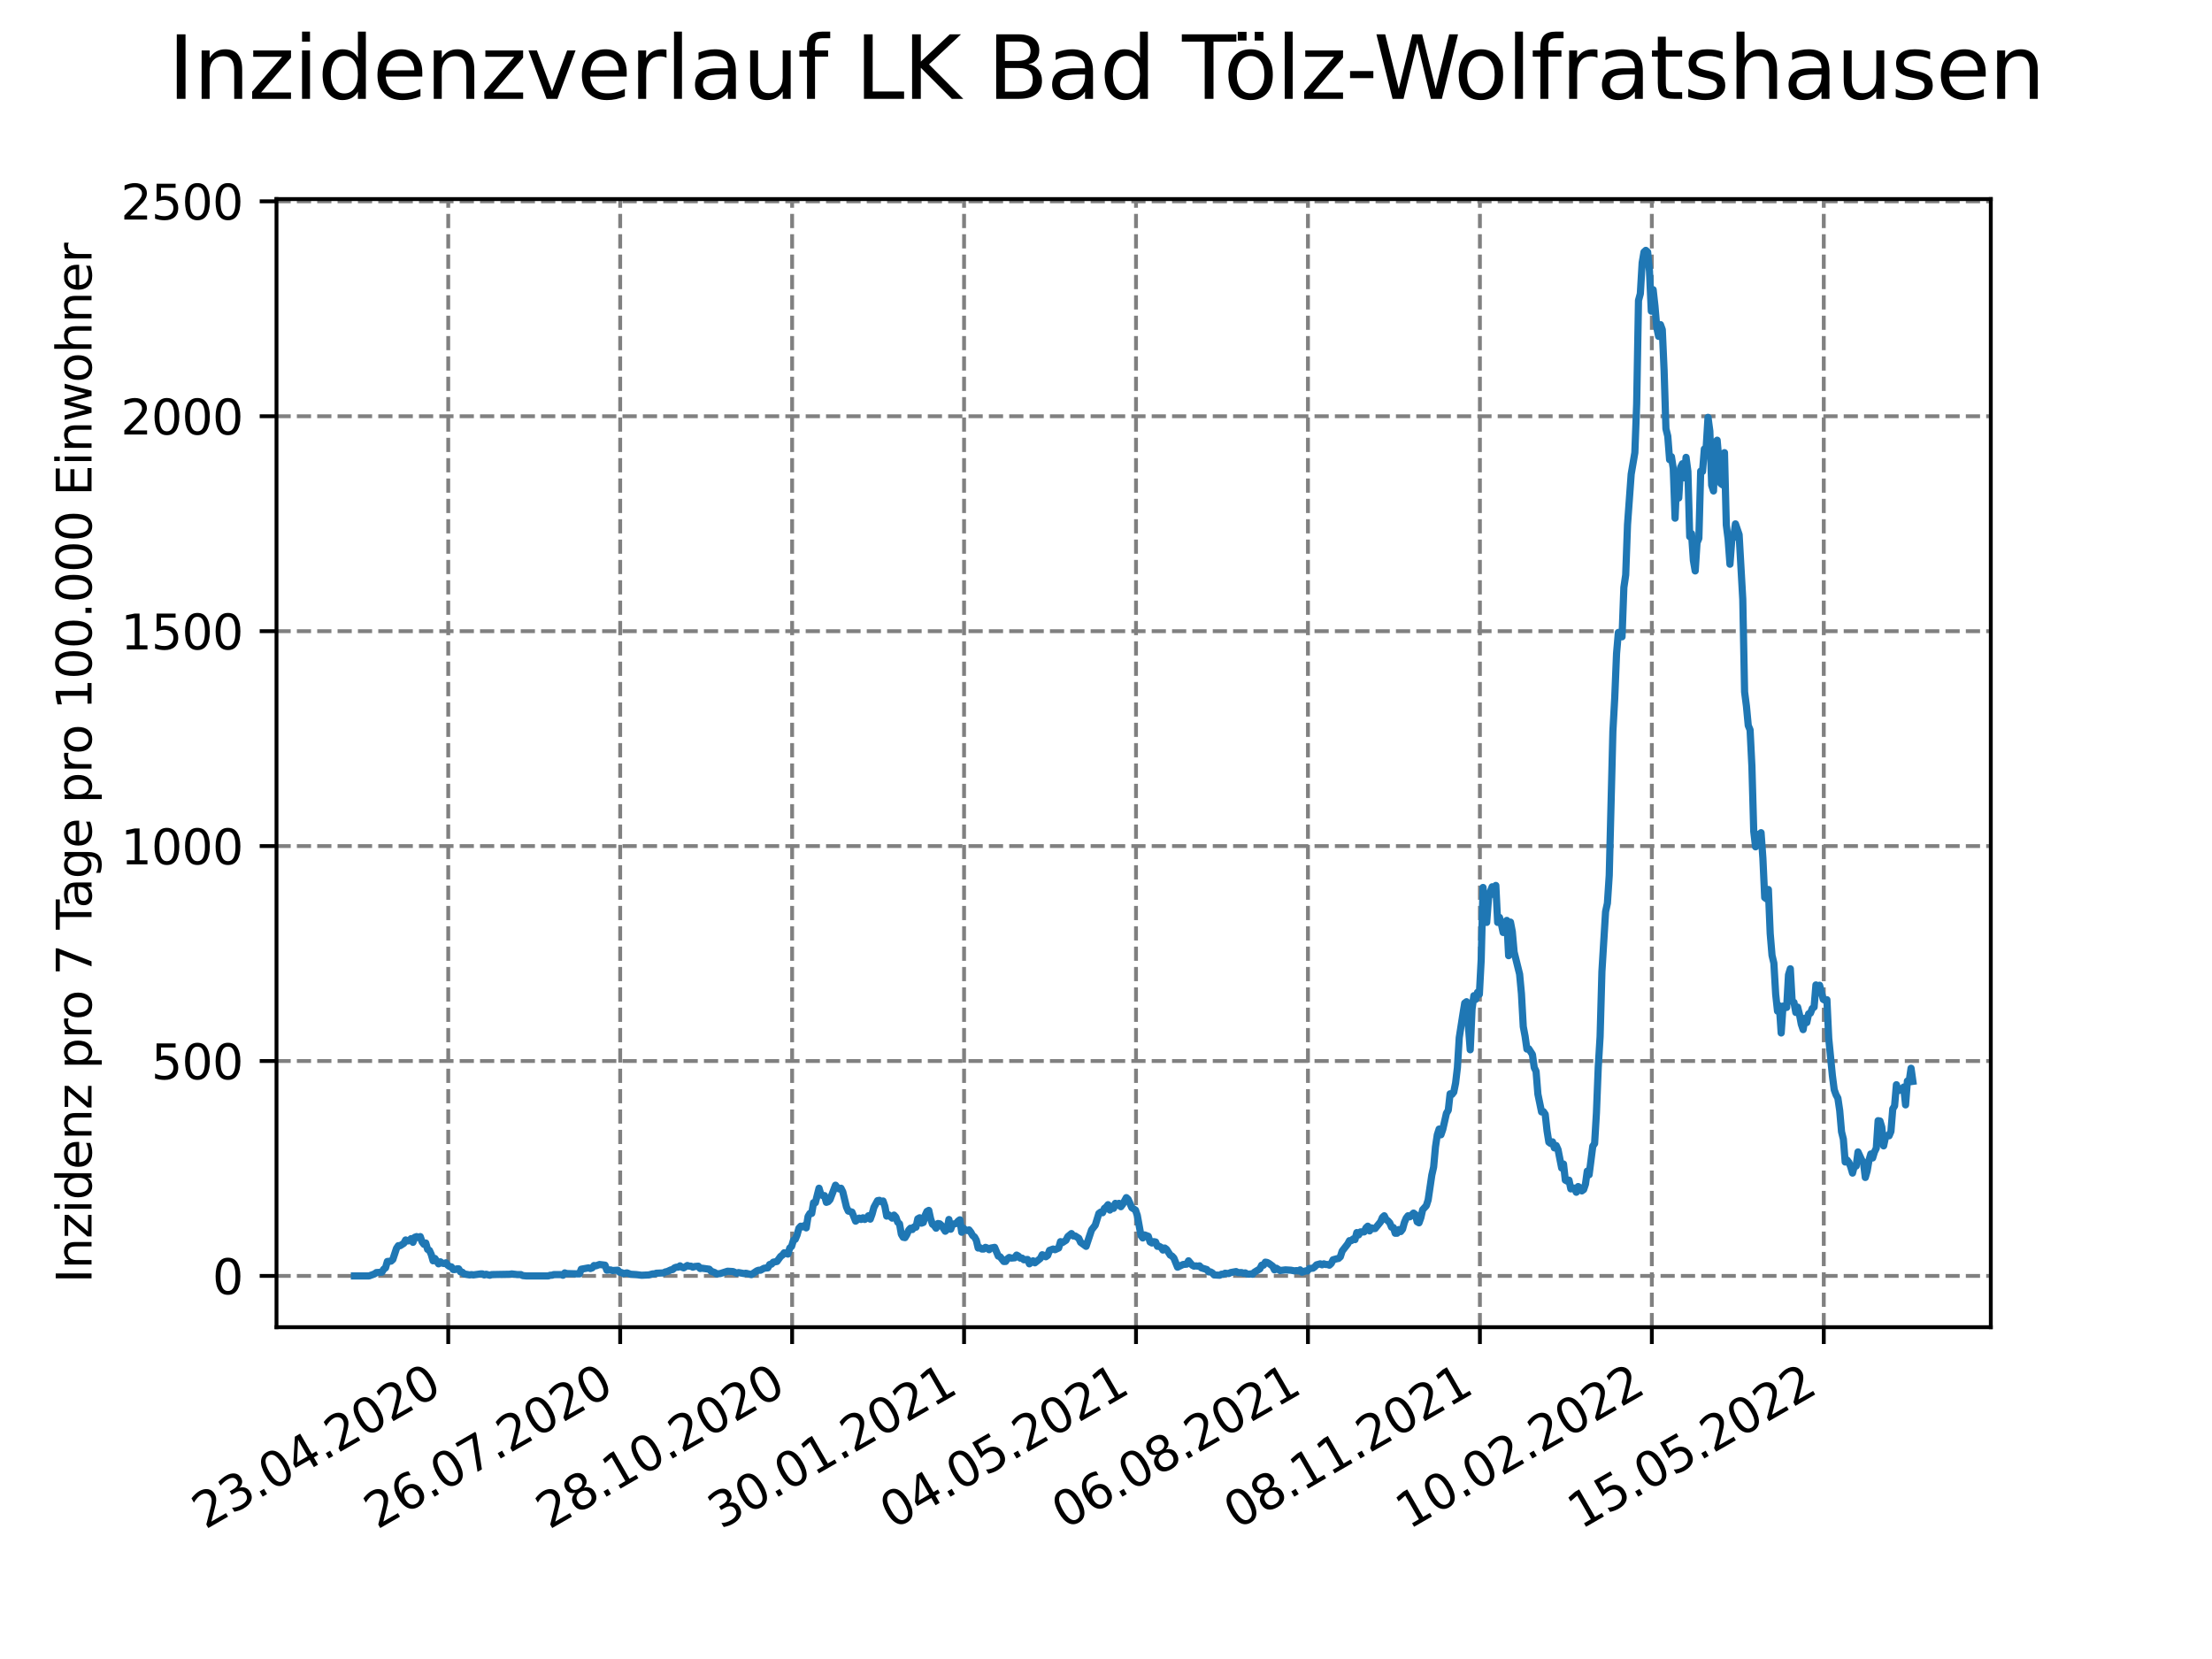 <?xml version="1.0" encoding="utf-8" standalone="no"?>
<!DOCTYPE svg PUBLIC "-//W3C//DTD SVG 1.1//EN"
  "http://www.w3.org/Graphics/SVG/1.1/DTD/svg11.dtd">
<svg xmlns:xlink="http://www.w3.org/1999/xlink" width="460.8pt" height="345.6pt" viewBox="0 0 460.8 345.6" xmlns="http://www.w3.org/2000/svg" version="1.1">
 <defs>
  <style type="text/css">*{stroke-linejoin: round; stroke-linecap: butt}</style>
 </defs>
 <g id="figure_1">
  <g id="patch_1">
   <path d="M 0 345.6 
L 460.8 345.6 
L 460.8 0 
L 0 0 
z
" style="fill: #ffffff"/>
  </g>
  <g id="axes_1">
   <g id="patch_2">
    <path d="M 57.6 276.48 
L 414.72 276.48 
L 414.72 41.472 
L 57.6 41.472 
z
" style="fill: #ffffff"/>
   </g>
   <g id="matplotlib.axis_1">
    <g id="xtick_1">
     <g id="line2d_1">
      <path d="M 93.377 276.48 
L 93.377 41.472 
" clip-path="url(#pd0b720a9a4)" style="fill: none; stroke-dasharray: 2.96,1.28; stroke-dashoffset: 0; stroke: #808080; stroke-width: 0.8"/>
     </g>
     <g id="line2d_2">
      <defs>
       <path id="m52d96968bb" d="M 0 0 
L 0 3.5 
" style="stroke: #000000; stroke-width: 0.8"/>
      </defs>
      <g>
       <use xlink:href="#m52d96968bb" x="93.377" y="276.48" style="stroke: #000000; stroke-width: 0.8"/>
      </g>
     </g>
     <g id="text_1">
      <!-- 23.04.2020 -->
      <g transform="translate(42.752 318.689)rotate(-30)scale(0.1 -0.1)">
       <defs>
        <path id="DejaVuSans-32" d="M 1228 531 
L 3431 531 
L 3431 0 
L 469 0 
L 469 531 
Q 828 903 1448 1529 
Q 2069 2156 2228 2338 
Q 2531 2678 2651 2914 
Q 2772 3150 2772 3378 
Q 2772 3750 2511 3984 
Q 2250 4219 1831 4219 
Q 1534 4219 1204 4116 
Q 875 4013 500 3803 
L 500 4441 
Q 881 4594 1212 4672 
Q 1544 4750 1819 4750 
Q 2544 4750 2975 4387 
Q 3406 4025 3406 3419 
Q 3406 3131 3298 2873 
Q 3191 2616 2906 2266 
Q 2828 2175 2409 1742 
Q 1991 1309 1228 531 
z
" transform="scale(0.016)"/>
        <path id="DejaVuSans-33" d="M 2597 2516 
Q 3050 2419 3304 2112 
Q 3559 1806 3559 1356 
Q 3559 666 3084 287 
Q 2609 -91 1734 -91 
Q 1441 -91 1130 -33 
Q 819 25 488 141 
L 488 750 
Q 750 597 1062 519 
Q 1375 441 1716 441 
Q 2309 441 2620 675 
Q 2931 909 2931 1356 
Q 2931 1769 2642 2001 
Q 2353 2234 1838 2234 
L 1294 2234 
L 1294 2753 
L 1863 2753 
Q 2328 2753 2575 2939 
Q 2822 3125 2822 3475 
Q 2822 3834 2567 4026 
Q 2313 4219 1838 4219 
Q 1578 4219 1281 4162 
Q 984 4106 628 3988 
L 628 4550 
Q 988 4650 1302 4700 
Q 1616 4750 1894 4750 
Q 2613 4750 3031 4423 
Q 3450 4097 3450 3541 
Q 3450 3153 3228 2886 
Q 3006 2619 2597 2516 
z
" transform="scale(0.016)"/>
        <path id="DejaVuSans-2e" d="M 684 794 
L 1344 794 
L 1344 0 
L 684 0 
L 684 794 
z
" transform="scale(0.016)"/>
        <path id="DejaVuSans-30" d="M 2034 4250 
Q 1547 4250 1301 3770 
Q 1056 3291 1056 2328 
Q 1056 1369 1301 889 
Q 1547 409 2034 409 
Q 2525 409 2770 889 
Q 3016 1369 3016 2328 
Q 3016 3291 2770 3770 
Q 2525 4250 2034 4250 
z
M 2034 4750 
Q 2819 4750 3233 4129 
Q 3647 3509 3647 2328 
Q 3647 1150 3233 529 
Q 2819 -91 2034 -91 
Q 1250 -91 836 529 
Q 422 1150 422 2328 
Q 422 3509 836 4129 
Q 1250 4750 2034 4750 
z
" transform="scale(0.016)"/>
        <path id="DejaVuSans-34" d="M 2419 4116 
L 825 1625 
L 2419 1625 
L 2419 4116 
z
M 2253 4666 
L 3047 4666 
L 3047 1625 
L 3713 1625 
L 3713 1100 
L 3047 1100 
L 3047 0 
L 2419 0 
L 2419 1100 
L 313 1100 
L 313 1709 
L 2253 4666 
z
" transform="scale(0.016)"/>
       </defs>
       <use xlink:href="#DejaVuSans-32"/>
       <use xlink:href="#DejaVuSans-33" x="63.623"/>
       <use xlink:href="#DejaVuSans-2e" x="127.246"/>
       <use xlink:href="#DejaVuSans-30" x="159.033"/>
       <use xlink:href="#DejaVuSans-34" x="222.656"/>
       <use xlink:href="#DejaVuSans-2e" x="286.279"/>
       <use xlink:href="#DejaVuSans-32" x="318.066"/>
       <use xlink:href="#DejaVuSans-30" x="381.689"/>
       <use xlink:href="#DejaVuSans-32" x="445.312"/>
       <use xlink:href="#DejaVuSans-30" x="508.936"/>
      </g>
     </g>
    </g>
    <g id="xtick_2">
     <g id="line2d_3">
      <path d="M 129.196 276.48 
L 129.196 41.472 
" clip-path="url(#pd0b720a9a4)" style="fill: none; stroke-dasharray: 2.96,1.28; stroke-dashoffset: 0; stroke: #808080; stroke-width: 0.8"/>
     </g>
     <g id="line2d_4">
      <g>
       <use xlink:href="#m52d96968bb" x="129.196" y="276.48" style="stroke: #000000; stroke-width: 0.8"/>
      </g>
     </g>
     <g id="text_2">
      <!-- 26.07.2020 -->
      <g transform="translate(78.571 318.689)rotate(-30)scale(0.1 -0.1)">
       <defs>
        <path id="DejaVuSans-36" d="M 2113 2584 
Q 1688 2584 1439 2293 
Q 1191 2003 1191 1497 
Q 1191 994 1439 701 
Q 1688 409 2113 409 
Q 2538 409 2786 701 
Q 3034 994 3034 1497 
Q 3034 2003 2786 2293 
Q 2538 2584 2113 2584 
z
M 3366 4563 
L 3366 3988 
Q 3128 4100 2886 4159 
Q 2644 4219 2406 4219 
Q 1781 4219 1451 3797 
Q 1122 3375 1075 2522 
Q 1259 2794 1537 2939 
Q 1816 3084 2150 3084 
Q 2853 3084 3261 2657 
Q 3669 2231 3669 1497 
Q 3669 778 3244 343 
Q 2819 -91 2113 -91 
Q 1303 -91 875 529 
Q 447 1150 447 2328 
Q 447 3434 972 4092 
Q 1497 4750 2381 4750 
Q 2619 4750 2861 4703 
Q 3103 4656 3366 4563 
z
" transform="scale(0.016)"/>
        <path id="DejaVuSans-37" d="M 525 4666 
L 3525 4666 
L 3525 4397 
L 1831 0 
L 1172 0 
L 2766 4134 
L 525 4134 
L 525 4666 
z
" transform="scale(0.016)"/>
       </defs>
       <use xlink:href="#DejaVuSans-32"/>
       <use xlink:href="#DejaVuSans-36" x="63.623"/>
       <use xlink:href="#DejaVuSans-2e" x="127.246"/>
       <use xlink:href="#DejaVuSans-30" x="159.033"/>
       <use xlink:href="#DejaVuSans-37" x="222.656"/>
       <use xlink:href="#DejaVuSans-2e" x="286.279"/>
       <use xlink:href="#DejaVuSans-32" x="318.066"/>
       <use xlink:href="#DejaVuSans-30" x="381.689"/>
       <use xlink:href="#DejaVuSans-32" x="445.312"/>
       <use xlink:href="#DejaVuSans-30" x="508.936"/>
      </g>
     </g>
    </g>
    <g id="xtick_3">
     <g id="line2d_5">
      <path d="M 165.015 276.48 
L 165.015 41.472 
" clip-path="url(#pd0b720a9a4)" style="fill: none; stroke-dasharray: 2.96,1.28; stroke-dashoffset: 0; stroke: #808080; stroke-width: 0.8"/>
     </g>
     <g id="line2d_6">
      <g>
       <use xlink:href="#m52d96968bb" x="165.015" y="276.48" style="stroke: #000000; stroke-width: 0.8"/>
      </g>
     </g>
     <g id="text_3">
      <!-- 28.10.2020 -->
      <g transform="translate(114.39 318.689)rotate(-30)scale(0.1 -0.1)">
       <defs>
        <path id="DejaVuSans-38" d="M 2034 2216 
Q 1584 2216 1326 1975 
Q 1069 1734 1069 1313 
Q 1069 891 1326 650 
Q 1584 409 2034 409 
Q 2484 409 2743 651 
Q 3003 894 3003 1313 
Q 3003 1734 2745 1975 
Q 2488 2216 2034 2216 
z
M 1403 2484 
Q 997 2584 770 2862 
Q 544 3141 544 3541 
Q 544 4100 942 4425 
Q 1341 4750 2034 4750 
Q 2731 4750 3128 4425 
Q 3525 4100 3525 3541 
Q 3525 3141 3298 2862 
Q 3072 2584 2669 2484 
Q 3125 2378 3379 2068 
Q 3634 1759 3634 1313 
Q 3634 634 3220 271 
Q 2806 -91 2034 -91 
Q 1263 -91 848 271 
Q 434 634 434 1313 
Q 434 1759 690 2068 
Q 947 2378 1403 2484 
z
M 1172 3481 
Q 1172 3119 1398 2916 
Q 1625 2713 2034 2713 
Q 2441 2713 2670 2916 
Q 2900 3119 2900 3481 
Q 2900 3844 2670 4047 
Q 2441 4250 2034 4250 
Q 1625 4250 1398 4047 
Q 1172 3844 1172 3481 
z
" transform="scale(0.016)"/>
        <path id="DejaVuSans-31" d="M 794 531 
L 1825 531 
L 1825 4091 
L 703 3866 
L 703 4441 
L 1819 4666 
L 2450 4666 
L 2450 531 
L 3481 531 
L 3481 0 
L 794 0 
L 794 531 
z
" transform="scale(0.016)"/>
       </defs>
       <use xlink:href="#DejaVuSans-32"/>
       <use xlink:href="#DejaVuSans-38" x="63.623"/>
       <use xlink:href="#DejaVuSans-2e" x="127.246"/>
       <use xlink:href="#DejaVuSans-31" x="159.033"/>
       <use xlink:href="#DejaVuSans-30" x="222.656"/>
       <use xlink:href="#DejaVuSans-2e" x="286.279"/>
       <use xlink:href="#DejaVuSans-32" x="318.066"/>
       <use xlink:href="#DejaVuSans-30" x="381.689"/>
       <use xlink:href="#DejaVuSans-32" x="445.312"/>
       <use xlink:href="#DejaVuSans-30" x="508.936"/>
      </g>
     </g>
    </g>
    <g id="xtick_4">
     <g id="line2d_7">
      <path d="M 200.833 276.48 
L 200.833 41.472 
" clip-path="url(#pd0b720a9a4)" style="fill: none; stroke-dasharray: 2.96,1.28; stroke-dashoffset: 0; stroke: #808080; stroke-width: 0.8"/>
     </g>
     <g id="line2d_8">
      <g>
       <use xlink:href="#m52d96968bb" x="200.833" y="276.48" style="stroke: #000000; stroke-width: 0.8"/>
      </g>
     </g>
     <g id="text_4">
      <!-- 30.01.2021 -->
      <g transform="translate(150.208 318.689)rotate(-30)scale(0.1 -0.1)">
       <use xlink:href="#DejaVuSans-33"/>
       <use xlink:href="#DejaVuSans-30" x="63.623"/>
       <use xlink:href="#DejaVuSans-2e" x="127.246"/>
       <use xlink:href="#DejaVuSans-30" x="159.033"/>
       <use xlink:href="#DejaVuSans-31" x="222.656"/>
       <use xlink:href="#DejaVuSans-2e" x="286.279"/>
       <use xlink:href="#DejaVuSans-32" x="318.066"/>
       <use xlink:href="#DejaVuSans-30" x="381.689"/>
       <use xlink:href="#DejaVuSans-32" x="445.312"/>
       <use xlink:href="#DejaVuSans-31" x="508.936"/>
      </g>
     </g>
    </g>
    <g id="xtick_5">
     <g id="line2d_9">
      <path d="M 236.652 276.48 
L 236.652 41.472 
" clip-path="url(#pd0b720a9a4)" style="fill: none; stroke-dasharray: 2.96,1.28; stroke-dashoffset: 0; stroke: #808080; stroke-width: 0.8"/>
     </g>
     <g id="line2d_10">
      <g>
       <use xlink:href="#m52d96968bb" x="236.652" y="276.48" style="stroke: #000000; stroke-width: 0.8"/>
      </g>
     </g>
     <g id="text_5">
      <!-- 04.05.2021 -->
      <g transform="translate(186.027 318.689)rotate(-30)scale(0.1 -0.1)">
       <defs>
        <path id="DejaVuSans-35" d="M 691 4666 
L 3169 4666 
L 3169 4134 
L 1269 4134 
L 1269 2991 
Q 1406 3038 1543 3061 
Q 1681 3084 1819 3084 
Q 2600 3084 3056 2656 
Q 3513 2228 3513 1497 
Q 3513 744 3044 326 
Q 2575 -91 1722 -91 
Q 1428 -91 1123 -41 
Q 819 9 494 109 
L 494 744 
Q 775 591 1075 516 
Q 1375 441 1709 441 
Q 2250 441 2565 725 
Q 2881 1009 2881 1497 
Q 2881 1984 2565 2268 
Q 2250 2553 1709 2553 
Q 1456 2553 1204 2497 
Q 953 2441 691 2322 
L 691 4666 
z
" transform="scale(0.016)"/>
       </defs>
       <use xlink:href="#DejaVuSans-30"/>
       <use xlink:href="#DejaVuSans-34" x="63.623"/>
       <use xlink:href="#DejaVuSans-2e" x="127.246"/>
       <use xlink:href="#DejaVuSans-30" x="159.033"/>
       <use xlink:href="#DejaVuSans-35" x="222.656"/>
       <use xlink:href="#DejaVuSans-2e" x="286.279"/>
       <use xlink:href="#DejaVuSans-32" x="318.066"/>
       <use xlink:href="#DejaVuSans-30" x="381.689"/>
       <use xlink:href="#DejaVuSans-32" x="445.312"/>
       <use xlink:href="#DejaVuSans-31" x="508.936"/>
      </g>
     </g>
    </g>
    <g id="xtick_6">
     <g id="line2d_11">
      <path d="M 272.471 276.48 
L 272.471 41.472 
" clip-path="url(#pd0b720a9a4)" style="fill: none; stroke-dasharray: 2.96,1.28; stroke-dashoffset: 0; stroke: #808080; stroke-width: 0.8"/>
     </g>
     <g id="line2d_12">
      <g>
       <use xlink:href="#m52d96968bb" x="272.471" y="276.48" style="stroke: #000000; stroke-width: 0.8"/>
      </g>
     </g>
     <g id="text_6">
      <!-- 06.08.2021 -->
      <g transform="translate(221.846 318.689)rotate(-30)scale(0.1 -0.1)">
       <use xlink:href="#DejaVuSans-30"/>
       <use xlink:href="#DejaVuSans-36" x="63.623"/>
       <use xlink:href="#DejaVuSans-2e" x="127.246"/>
       <use xlink:href="#DejaVuSans-30" x="159.033"/>
       <use xlink:href="#DejaVuSans-38" x="222.656"/>
       <use xlink:href="#DejaVuSans-2e" x="286.279"/>
       <use xlink:href="#DejaVuSans-32" x="318.066"/>
       <use xlink:href="#DejaVuSans-30" x="381.689"/>
       <use xlink:href="#DejaVuSans-32" x="445.312"/>
       <use xlink:href="#DejaVuSans-31" x="508.936"/>
      </g>
     </g>
    </g>
    <g id="xtick_7">
     <g id="line2d_13">
      <path d="M 308.29 276.48 
L 308.29 41.472 
" clip-path="url(#pd0b720a9a4)" style="fill: none; stroke-dasharray: 2.96,1.28; stroke-dashoffset: 0; stroke: #808080; stroke-width: 0.8"/>
     </g>
     <g id="line2d_14">
      <g>
       <use xlink:href="#m52d96968bb" x="308.29" y="276.48" style="stroke: #000000; stroke-width: 0.8"/>
      </g>
     </g>
     <g id="text_7">
      <!-- 08.11.2021 -->
      <g transform="translate(257.664 318.689)rotate(-30)scale(0.1 -0.1)">
       <use xlink:href="#DejaVuSans-30"/>
       <use xlink:href="#DejaVuSans-38" x="63.623"/>
       <use xlink:href="#DejaVuSans-2e" x="127.246"/>
       <use xlink:href="#DejaVuSans-31" x="159.033"/>
       <use xlink:href="#DejaVuSans-31" x="222.656"/>
       <use xlink:href="#DejaVuSans-2e" x="286.279"/>
       <use xlink:href="#DejaVuSans-32" x="318.066"/>
       <use xlink:href="#DejaVuSans-30" x="381.689"/>
       <use xlink:href="#DejaVuSans-32" x="445.312"/>
       <use xlink:href="#DejaVuSans-31" x="508.936"/>
      </g>
     </g>
    </g>
    <g id="xtick_8">
     <g id="line2d_15">
      <path d="M 344.108 276.48 
L 344.108 41.472 
" clip-path="url(#pd0b720a9a4)" style="fill: none; stroke-dasharray: 2.96,1.28; stroke-dashoffset: 0; stroke: #808080; stroke-width: 0.8"/>
     </g>
     <g id="line2d_16">
      <g>
       <use xlink:href="#m52d96968bb" x="344.108" y="276.48" style="stroke: #000000; stroke-width: 0.8"/>
      </g>
     </g>
     <g id="text_8">
      <!-- 10.02.2022 -->
      <g transform="translate(293.483 318.689)rotate(-30)scale(0.1 -0.1)">
       <use xlink:href="#DejaVuSans-31"/>
       <use xlink:href="#DejaVuSans-30" x="63.623"/>
       <use xlink:href="#DejaVuSans-2e" x="127.246"/>
       <use xlink:href="#DejaVuSans-30" x="159.033"/>
       <use xlink:href="#DejaVuSans-32" x="222.656"/>
       <use xlink:href="#DejaVuSans-2e" x="286.279"/>
       <use xlink:href="#DejaVuSans-32" x="318.066"/>
       <use xlink:href="#DejaVuSans-30" x="381.689"/>
       <use xlink:href="#DejaVuSans-32" x="445.312"/>
       <use xlink:href="#DejaVuSans-32" x="508.936"/>
      </g>
     </g>
    </g>
    <g id="xtick_9">
     <g id="line2d_17">
      <path d="M 379.927 276.48 
L 379.927 41.472 
" clip-path="url(#pd0b720a9a4)" style="fill: none; stroke-dasharray: 2.96,1.28; stroke-dashoffset: 0; stroke: #808080; stroke-width: 0.8"/>
     </g>
     <g id="line2d_18">
      <g>
       <use xlink:href="#m52d96968bb" x="379.927" y="276.48" style="stroke: #000000; stroke-width: 0.8"/>
      </g>
     </g>
     <g id="text_9">
      <!-- 15.05.2022 -->
      <g transform="translate(329.302 318.689)rotate(-30)scale(0.1 -0.1)">
       <use xlink:href="#DejaVuSans-31"/>
       <use xlink:href="#DejaVuSans-35" x="63.623"/>
       <use xlink:href="#DejaVuSans-2e" x="127.246"/>
       <use xlink:href="#DejaVuSans-30" x="159.033"/>
       <use xlink:href="#DejaVuSans-35" x="222.656"/>
       <use xlink:href="#DejaVuSans-2e" x="286.279"/>
       <use xlink:href="#DejaVuSans-32" x="318.066"/>
       <use xlink:href="#DejaVuSans-30" x="381.689"/>
       <use xlink:href="#DejaVuSans-32" x="445.312"/>
       <use xlink:href="#DejaVuSans-32" x="508.936"/>
      </g>
     </g>
    </g>
   </g>
   <g id="matplotlib.axis_2">
    <g id="ytick_1">
     <g id="line2d_19">
      <path d="M 57.6 265.798 
L 414.72 265.798 
" clip-path="url(#pd0b720a9a4)" style="fill: none; stroke-dasharray: 2.96,1.28; stroke-dashoffset: 0; stroke: #808080; stroke-width: 0.8"/>
     </g>
     <g id="line2d_20">
      <defs>
       <path id="m0bcf07ec3b" d="M 0 0 
L -3.5 0 
" style="stroke: #000000; stroke-width: 0.8"/>
      </defs>
      <g>
       <use xlink:href="#m0bcf07ec3b" x="57.6" y="265.798" style="stroke: #000000; stroke-width: 0.8"/>
      </g>
     </g>
     <g id="text_10">
      <!-- 0 -->
      <g transform="translate(44.237 269.597)scale(0.1 -0.1)">
       <use xlink:href="#DejaVuSans-30"/>
      </g>
     </g>
    </g>
    <g id="ytick_2">
     <g id="line2d_21">
      <path d="M 57.6 221.026 
L 414.72 221.026 
" clip-path="url(#pd0b720a9a4)" style="fill: none; stroke-dasharray: 2.96,1.28; stroke-dashoffset: 0; stroke: #808080; stroke-width: 0.8"/>
     </g>
     <g id="line2d_22">
      <g>
       <use xlink:href="#m0bcf07ec3b" x="57.6" y="221.026" style="stroke: #000000; stroke-width: 0.8"/>
      </g>
     </g>
     <g id="text_11">
      <!-- 500 -->
      <g transform="translate(31.512 224.825)scale(0.1 -0.1)">
       <use xlink:href="#DejaVuSans-35"/>
       <use xlink:href="#DejaVuSans-30" x="63.623"/>
       <use xlink:href="#DejaVuSans-30" x="127.246"/>
      </g>
     </g>
    </g>
    <g id="ytick_3">
     <g id="line2d_23">
      <path d="M 57.6 176.254 
L 414.72 176.254 
" clip-path="url(#pd0b720a9a4)" style="fill: none; stroke-dasharray: 2.96,1.28; stroke-dashoffset: 0; stroke: #808080; stroke-width: 0.8"/>
     </g>
     <g id="line2d_24">
      <g>
       <use xlink:href="#m0bcf07ec3b" x="57.6" y="176.254" style="stroke: #000000; stroke-width: 0.8"/>
      </g>
     </g>
     <g id="text_12">
      <!-- 1000 -->
      <g transform="translate(25.15 180.054)scale(0.1 -0.1)">
       <use xlink:href="#DejaVuSans-31"/>
       <use xlink:href="#DejaVuSans-30" x="63.623"/>
       <use xlink:href="#DejaVuSans-30" x="127.246"/>
       <use xlink:href="#DejaVuSans-30" x="190.869"/>
      </g>
     </g>
    </g>
    <g id="ytick_4">
     <g id="line2d_25">
      <path d="M 57.6 131.483 
L 414.72 131.483 
" clip-path="url(#pd0b720a9a4)" style="fill: none; stroke-dasharray: 2.96,1.28; stroke-dashoffset: 0; stroke: #808080; stroke-width: 0.8"/>
     </g>
     <g id="line2d_26">
      <g>
       <use xlink:href="#m0bcf07ec3b" x="57.6" y="131.483" style="stroke: #000000; stroke-width: 0.8"/>
      </g>
     </g>
     <g id="text_13">
      <!-- 1500 -->
      <g transform="translate(25.15 135.282)scale(0.1 -0.1)">
       <use xlink:href="#DejaVuSans-31"/>
       <use xlink:href="#DejaVuSans-35" x="63.623"/>
       <use xlink:href="#DejaVuSans-30" x="127.246"/>
       <use xlink:href="#DejaVuSans-30" x="190.869"/>
      </g>
     </g>
    </g>
    <g id="ytick_5">
     <g id="line2d_27">
      <path d="M 57.6 86.711 
L 414.72 86.711 
" clip-path="url(#pd0b720a9a4)" style="fill: none; stroke-dasharray: 2.96,1.28; stroke-dashoffset: 0; stroke: #808080; stroke-width: 0.8"/>
     </g>
     <g id="line2d_28">
      <g>
       <use xlink:href="#m0bcf07ec3b" x="57.6" y="86.711" style="stroke: #000000; stroke-width: 0.8"/>
      </g>
     </g>
     <g id="text_14">
      <!-- 2000 -->
      <g transform="translate(25.15 90.51)scale(0.1 -0.1)">
       <use xlink:href="#DejaVuSans-32"/>
       <use xlink:href="#DejaVuSans-30" x="63.623"/>
       <use xlink:href="#DejaVuSans-30" x="127.246"/>
       <use xlink:href="#DejaVuSans-30" x="190.869"/>
      </g>
     </g>
    </g>
    <g id="ytick_6">
     <g id="line2d_29">
      <path d="M 57.6 41.939 
L 414.72 41.939 
" clip-path="url(#pd0b720a9a4)" style="fill: none; stroke-dasharray: 2.96,1.28; stroke-dashoffset: 0; stroke: #808080; stroke-width: 0.8"/>
     </g>
     <g id="line2d_30">
      <g>
       <use xlink:href="#m0bcf07ec3b" x="57.6" y="41.939" style="stroke: #000000; stroke-width: 0.8"/>
      </g>
     </g>
     <g id="text_15">
      <!-- 2500 -->
      <g transform="translate(25.15 45.738)scale(0.1 -0.1)">
       <use xlink:href="#DejaVuSans-32"/>
       <use xlink:href="#DejaVuSans-35" x="63.623"/>
       <use xlink:href="#DejaVuSans-30" x="127.246"/>
       <use xlink:href="#DejaVuSans-30" x="190.869"/>
      </g>
     </g>
    </g>
    <g id="text_16">
     <!-- Inzidenz pro 7 Tage pro 100.000 Einwohner -->
     <g transform="translate(19.07 267.301)rotate(-90)scale(0.1 -0.1)">
      <defs>
       <path id="DejaVuSans-49" d="M 628 4666 
L 1259 4666 
L 1259 0 
L 628 0 
L 628 4666 
z
" transform="scale(0.016)"/>
       <path id="DejaVuSans-6e" d="M 3513 2113 
L 3513 0 
L 2938 0 
L 2938 2094 
Q 2938 2591 2744 2837 
Q 2550 3084 2163 3084 
Q 1697 3084 1428 2787 
Q 1159 2491 1159 1978 
L 1159 0 
L 581 0 
L 581 3500 
L 1159 3500 
L 1159 2956 
Q 1366 3272 1645 3428 
Q 1925 3584 2291 3584 
Q 2894 3584 3203 3211 
Q 3513 2838 3513 2113 
z
" transform="scale(0.016)"/>
       <path id="DejaVuSans-7a" d="M 353 3500 
L 3084 3500 
L 3084 2975 
L 922 459 
L 3084 459 
L 3084 0 
L 275 0 
L 275 525 
L 2438 3041 
L 353 3041 
L 353 3500 
z
" transform="scale(0.016)"/>
       <path id="DejaVuSans-69" d="M 603 3500 
L 1178 3500 
L 1178 0 
L 603 0 
L 603 3500 
z
M 603 4863 
L 1178 4863 
L 1178 4134 
L 603 4134 
L 603 4863 
z
" transform="scale(0.016)"/>
       <path id="DejaVuSans-64" d="M 2906 2969 
L 2906 4863 
L 3481 4863 
L 3481 0 
L 2906 0 
L 2906 525 
Q 2725 213 2448 61 
Q 2172 -91 1784 -91 
Q 1150 -91 751 415 
Q 353 922 353 1747 
Q 353 2572 751 3078 
Q 1150 3584 1784 3584 
Q 2172 3584 2448 3432 
Q 2725 3281 2906 2969 
z
M 947 1747 
Q 947 1113 1208 752 
Q 1469 391 1925 391 
Q 2381 391 2643 752 
Q 2906 1113 2906 1747 
Q 2906 2381 2643 2742 
Q 2381 3103 1925 3103 
Q 1469 3103 1208 2742 
Q 947 2381 947 1747 
z
" transform="scale(0.016)"/>
       <path id="DejaVuSans-65" d="M 3597 1894 
L 3597 1613 
L 953 1613 
Q 991 1019 1311 708 
Q 1631 397 2203 397 
Q 2534 397 2845 478 
Q 3156 559 3463 722 
L 3463 178 
Q 3153 47 2828 -22 
Q 2503 -91 2169 -91 
Q 1331 -91 842 396 
Q 353 884 353 1716 
Q 353 2575 817 3079 
Q 1281 3584 2069 3584 
Q 2775 3584 3186 3129 
Q 3597 2675 3597 1894 
z
M 3022 2063 
Q 3016 2534 2758 2815 
Q 2500 3097 2075 3097 
Q 1594 3097 1305 2825 
Q 1016 2553 972 2059 
L 3022 2063 
z
" transform="scale(0.016)"/>
       <path id="DejaVuSans-20" transform="scale(0.016)"/>
       <path id="DejaVuSans-70" d="M 1159 525 
L 1159 -1331 
L 581 -1331 
L 581 3500 
L 1159 3500 
L 1159 2969 
Q 1341 3281 1617 3432 
Q 1894 3584 2278 3584 
Q 2916 3584 3314 3078 
Q 3713 2572 3713 1747 
Q 3713 922 3314 415 
Q 2916 -91 2278 -91 
Q 1894 -91 1617 61 
Q 1341 213 1159 525 
z
M 3116 1747 
Q 3116 2381 2855 2742 
Q 2594 3103 2138 3103 
Q 1681 3103 1420 2742 
Q 1159 2381 1159 1747 
Q 1159 1113 1420 752 
Q 1681 391 2138 391 
Q 2594 391 2855 752 
Q 3116 1113 3116 1747 
z
" transform="scale(0.016)"/>
       <path id="DejaVuSans-72" d="M 2631 2963 
Q 2534 3019 2420 3045 
Q 2306 3072 2169 3072 
Q 1681 3072 1420 2755 
Q 1159 2438 1159 1844 
L 1159 0 
L 581 0 
L 581 3500 
L 1159 3500 
L 1159 2956 
Q 1341 3275 1631 3429 
Q 1922 3584 2338 3584 
Q 2397 3584 2469 3576 
Q 2541 3569 2628 3553 
L 2631 2963 
z
" transform="scale(0.016)"/>
       <path id="DejaVuSans-6f" d="M 1959 3097 
Q 1497 3097 1228 2736 
Q 959 2375 959 1747 
Q 959 1119 1226 758 
Q 1494 397 1959 397 
Q 2419 397 2687 759 
Q 2956 1122 2956 1747 
Q 2956 2369 2687 2733 
Q 2419 3097 1959 3097 
z
M 1959 3584 
Q 2709 3584 3137 3096 
Q 3566 2609 3566 1747 
Q 3566 888 3137 398 
Q 2709 -91 1959 -91 
Q 1206 -91 779 398 
Q 353 888 353 1747 
Q 353 2609 779 3096 
Q 1206 3584 1959 3584 
z
" transform="scale(0.016)"/>
       <path id="DejaVuSans-54" d="M -19 4666 
L 3928 4666 
L 3928 4134 
L 2272 4134 
L 2272 0 
L 1638 0 
L 1638 4134 
L -19 4134 
L -19 4666 
z
" transform="scale(0.016)"/>
       <path id="DejaVuSans-61" d="M 2194 1759 
Q 1497 1759 1228 1600 
Q 959 1441 959 1056 
Q 959 750 1161 570 
Q 1363 391 1709 391 
Q 2188 391 2477 730 
Q 2766 1069 2766 1631 
L 2766 1759 
L 2194 1759 
z
M 3341 1997 
L 3341 0 
L 2766 0 
L 2766 531 
Q 2569 213 2275 61 
Q 1981 -91 1556 -91 
Q 1019 -91 701 211 
Q 384 513 384 1019 
Q 384 1609 779 1909 
Q 1175 2209 1959 2209 
L 2766 2209 
L 2766 2266 
Q 2766 2663 2505 2880 
Q 2244 3097 1772 3097 
Q 1472 3097 1187 3025 
Q 903 2953 641 2809 
L 641 3341 
Q 956 3463 1253 3523 
Q 1550 3584 1831 3584 
Q 2591 3584 2966 3190 
Q 3341 2797 3341 1997 
z
" transform="scale(0.016)"/>
       <path id="DejaVuSans-67" d="M 2906 1791 
Q 2906 2416 2648 2759 
Q 2391 3103 1925 3103 
Q 1463 3103 1205 2759 
Q 947 2416 947 1791 
Q 947 1169 1205 825 
Q 1463 481 1925 481 
Q 2391 481 2648 825 
Q 2906 1169 2906 1791 
z
M 3481 434 
Q 3481 -459 3084 -895 
Q 2688 -1331 1869 -1331 
Q 1566 -1331 1297 -1286 
Q 1028 -1241 775 -1147 
L 775 -588 
Q 1028 -725 1275 -790 
Q 1522 -856 1778 -856 
Q 2344 -856 2625 -561 
Q 2906 -266 2906 331 
L 2906 616 
Q 2728 306 2450 153 
Q 2172 0 1784 0 
Q 1141 0 747 490 
Q 353 981 353 1791 
Q 353 2603 747 3093 
Q 1141 3584 1784 3584 
Q 2172 3584 2450 3431 
Q 2728 3278 2906 2969 
L 2906 3500 
L 3481 3500 
L 3481 434 
z
" transform="scale(0.016)"/>
       <path id="DejaVuSans-45" d="M 628 4666 
L 3578 4666 
L 3578 4134 
L 1259 4134 
L 1259 2753 
L 3481 2753 
L 3481 2222 
L 1259 2222 
L 1259 531 
L 3634 531 
L 3634 0 
L 628 0 
L 628 4666 
z
" transform="scale(0.016)"/>
       <path id="DejaVuSans-77" d="M 269 3500 
L 844 3500 
L 1563 769 
L 2278 3500 
L 2956 3500 
L 3675 769 
L 4391 3500 
L 4966 3500 
L 4050 0 
L 3372 0 
L 2619 2869 
L 1863 0 
L 1184 0 
L 269 3500 
z
" transform="scale(0.016)"/>
       <path id="DejaVuSans-68" d="M 3513 2113 
L 3513 0 
L 2938 0 
L 2938 2094 
Q 2938 2591 2744 2837 
Q 2550 3084 2163 3084 
Q 1697 3084 1428 2787 
Q 1159 2491 1159 1978 
L 1159 0 
L 581 0 
L 581 4863 
L 1159 4863 
L 1159 2956 
Q 1366 3272 1645 3428 
Q 1925 3584 2291 3584 
Q 2894 3584 3203 3211 
Q 3513 2838 3513 2113 
z
" transform="scale(0.016)"/>
      </defs>
      <use xlink:href="#DejaVuSans-49"/>
      <use xlink:href="#DejaVuSans-6e" x="29.492"/>
      <use xlink:href="#DejaVuSans-7a" x="92.871"/>
      <use xlink:href="#DejaVuSans-69" x="145.361"/>
      <use xlink:href="#DejaVuSans-64" x="173.145"/>
      <use xlink:href="#DejaVuSans-65" x="236.621"/>
      <use xlink:href="#DejaVuSans-6e" x="298.145"/>
      <use xlink:href="#DejaVuSans-7a" x="361.523"/>
      <use xlink:href="#DejaVuSans-20" x="414.014"/>
      <use xlink:href="#DejaVuSans-70" x="445.801"/>
      <use xlink:href="#DejaVuSans-72" x="509.277"/>
      <use xlink:href="#DejaVuSans-6f" x="548.141"/>
      <use xlink:href="#DejaVuSans-20" x="609.322"/>
      <use xlink:href="#DejaVuSans-37" x="641.109"/>
      <use xlink:href="#DejaVuSans-20" x="704.732"/>
      <use xlink:href="#DejaVuSans-54" x="736.52"/>
      <use xlink:href="#DejaVuSans-61" x="781.104"/>
      <use xlink:href="#DejaVuSans-67" x="842.383"/>
      <use xlink:href="#DejaVuSans-65" x="905.859"/>
      <use xlink:href="#DejaVuSans-20" x="967.383"/>
      <use xlink:href="#DejaVuSans-70" x="999.17"/>
      <use xlink:href="#DejaVuSans-72" x="1062.646"/>
      <use xlink:href="#DejaVuSans-6f" x="1101.51"/>
      <use xlink:href="#DejaVuSans-20" x="1162.691"/>
      <use xlink:href="#DejaVuSans-31" x="1194.479"/>
      <use xlink:href="#DejaVuSans-30" x="1258.102"/>
      <use xlink:href="#DejaVuSans-30" x="1321.725"/>
      <use xlink:href="#DejaVuSans-2e" x="1385.348"/>
      <use xlink:href="#DejaVuSans-30" x="1417.135"/>
      <use xlink:href="#DejaVuSans-30" x="1480.758"/>
      <use xlink:href="#DejaVuSans-30" x="1544.381"/>
      <use xlink:href="#DejaVuSans-20" x="1608.004"/>
      <use xlink:href="#DejaVuSans-45" x="1639.791"/>
      <use xlink:href="#DejaVuSans-69" x="1702.975"/>
      <use xlink:href="#DejaVuSans-6e" x="1730.758"/>
      <use xlink:href="#DejaVuSans-77" x="1794.137"/>
      <use xlink:href="#DejaVuSans-6f" x="1875.924"/>
      <use xlink:href="#DejaVuSans-68" x="1937.105"/>
      <use xlink:href="#DejaVuSans-6e" x="2000.484"/>
      <use xlink:href="#DejaVuSans-65" x="2063.863"/>
      <use xlink:href="#DejaVuSans-72" x="2125.387"/>
     </g>
    </g>
   </g>
   <g id="line2d_31">
    <path d="M 73.833 265.798 
L 76.881 265.798 
L 78.024 265.378 
L 78.405 265.098 
L 79.548 265.028 
L 79.93 264.398 
L 80.311 264.118 
L 80.692 262.788 
L 81.454 262.718 
L 81.835 262.368 
L 82.597 260.058 
L 82.978 259.498 
L 83.359 259.498 
L 84.121 259.008 
L 84.502 258.308 
L 84.883 258.518 
L 85.264 258.448 
L 85.645 258.028 
L 86.026 258.798 
L 86.407 257.748 
L 86.788 257.608 
L 87.169 257.818 
L 87.551 257.608 
L 87.932 258.728 
L 88.313 259.218 
L 88.694 258.938 
L 89.075 260.268 
L 89.456 260.478 
L 89.837 261.318 
L 90.218 262.648 
L 90.599 262.158 
L 91.361 263.278 
L 91.742 262.858 
L 92.123 263.138 
L 92.504 263.208 
L 92.885 263.068 
L 93.266 263.558 
L 93.647 263.838 
L 94.028 263.908 
L 94.409 264.468 
L 94.79 264.468 
L 95.172 264.328 
L 95.553 264.328 
L 95.934 264.958 
L 96.315 265.028 
L 96.696 265.378 
L 97.839 265.588 
L 98.22 265.518 
L 98.601 265.588 
L 100.125 265.378 
L 100.506 265.378 
L 100.887 265.588 
L 101.268 265.448 
L 102.03 265.658 
L 102.411 265.518 
L 106.222 265.448 
L 106.603 265.378 
L 107.746 265.518 
L 108.508 265.518 
L 108.889 265.728 
L 109.651 265.798 
L 114.224 265.798 
L 114.605 265.658 
L 114.986 265.658 
L 115.367 265.518 
L 116.891 265.518 
L 117.272 265.658 
L 117.653 265.168 
L 118.035 265.308 
L 120.702 265.378 
L 121.083 264.398 
L 122.607 264.118 
L 122.988 264.258 
L 123.369 264.118 
L 123.75 263.628 
L 124.131 263.698 
L 124.893 263.418 
L 126.037 263.558 
L 126.418 264.608 
L 127.18 264.538 
L 127.561 264.678 
L 128.704 264.608 
L 129.085 265.028 
L 129.466 265.098 
L 129.847 265.308 
L 130.609 265.168 
L 131.371 265.448 
L 132.514 265.518 
L 133.658 265.658 
L 135.182 265.588 
L 135.944 265.378 
L 136.325 265.378 
L 136.706 265.238 
L 138.23 265.168 
L 138.611 264.958 
L 138.992 264.888 
L 139.754 264.538 
L 140.135 264.468 
L 140.516 264.118 
L 140.898 263.978 
L 141.279 263.978 
L 141.66 263.698 
L 142.041 263.978 
L 142.422 264.118 
L 143.184 263.628 
L 143.565 263.768 
L 143.946 263.768 
L 144.327 263.978 
L 144.708 263.838 
L 145.47 263.768 
L 145.851 264.258 
L 146.232 264.188 
L 147.756 264.398 
L 148.137 264.818 
L 148.9 265.098 
L 149.281 265.378 
L 150.043 265.308 
L 151.567 264.818 
L 152.71 264.888 
L 153.472 265.238 
L 153.853 265.098 
L 154.996 265.308 
L 155.377 265.238 
L 156.521 265.518 
L 157.664 264.748 
L 158.045 264.608 
L 158.426 264.608 
L 159.188 264.188 
L 159.95 264.118 
L 160.331 263.418 
L 160.712 263.348 
L 161.093 262.928 
L 161.855 262.788 
L 162.617 261.738 
L 162.998 261.458 
L 163.379 260.968 
L 164.142 261.248 
L 164.523 259.988 
L 164.904 259.638 
L 165.285 258.378 
L 165.666 258.168 
L 166.047 257.258 
L 166.428 255.858 
L 166.809 255.438 
L 167.19 255.578 
L 167.571 255.298 
L 167.952 255.788 
L 168.333 253.408 
L 168.714 252.778 
L 169.095 252.778 
L 169.476 250.538 
L 169.857 250.538 
L 170.619 247.528 
L 171 248.788 
L 171.382 249.068 
L 171.763 249.068 
L 172.144 250.468 
L 172.525 250.328 
L 172.906 249.908 
L 174.049 246.897 
L 174.43 247.388 
L 174.811 247.668 
L 175.192 247.528 
L 175.573 248.298 
L 176.335 251.448 
L 176.716 252.288 
L 177.478 252.498 
L 178.24 254.388 
L 179.003 253.758 
L 179.384 254.038 
L 179.765 253.688 
L 180.146 254.038 
L 180.527 253.758 
L 180.908 253.268 
L 181.289 253.968 
L 181.67 252.918 
L 182.051 251.518 
L 182.813 250.118 
L 183.194 250.048 
L 183.575 250.328 
L 183.956 250.188 
L 184.337 251.308 
L 184.718 253.338 
L 185.099 253.058 
L 185.861 253.758 
L 186.242 253.128 
L 186.624 253.548 
L 187.005 254.598 
L 187.386 254.948 
L 187.767 257.118 
L 188.148 257.748 
L 188.529 257.818 
L 188.91 257.188 
L 189.291 256.278 
L 189.672 255.858 
L 190.053 256.138 
L 190.434 255.578 
L 190.815 255.648 
L 191.196 253.898 
L 191.577 253.688 
L 191.958 254.808 
L 192.339 254.668 
L 192.72 253.198 
L 193.101 252.358 
L 193.482 252.148 
L 193.863 253.898 
L 194.245 255.018 
L 194.626 255.298 
L 195.007 255.858 
L 195.388 254.878 
L 195.769 254.948 
L 196.15 255.298 
L 196.912 256.488 
L 197.293 256.138 
L 197.674 254.038 
L 198.055 256.068 
L 198.436 255.018 
L 199.198 254.878 
L 199.579 254.388 
L 199.96 254.108 
L 200.341 256.698 
L 200.722 255.858 
L 201.103 256.208 
L 201.484 256.348 
L 201.866 256.208 
L 202.247 256.698 
L 202.628 257.398 
L 203.009 257.678 
L 203.39 258.378 
L 203.771 259.988 
L 204.152 259.918 
L 204.533 260.198 
L 204.914 260.198 
L 205.295 259.848 
L 205.676 259.988 
L 206.057 260.338 
L 206.438 259.988 
L 207.2 259.848 
L 207.962 261.668 
L 208.343 261.808 
L 209.105 262.788 
L 209.487 262.788 
L 209.868 262.228 
L 210.249 261.948 
L 210.63 262.088 
L 211.392 262.018 
L 211.773 261.458 
L 212.154 261.668 
L 212.535 262.088 
L 212.916 262.088 
L 213.297 262.438 
L 214.059 262.368 
L 214.44 263.278 
L 215.202 262.648 
L 215.583 263.068 
L 216.726 262.158 
L 217.108 261.388 
L 217.489 261.528 
L 217.87 261.808 
L 218.251 261.528 
L 218.632 260.478 
L 219.394 260.198 
L 219.775 260.338 
L 220.537 259.988 
L 220.918 258.658 
L 221.299 258.868 
L 222.061 258.378 
L 222.442 257.608 
L 223.204 256.978 
L 223.585 257.468 
L 223.966 257.468 
L 224.729 257.958 
L 225.11 258.798 
L 226.253 259.638 
L 227.396 256.208 
L 228.158 255.228 
L 228.92 252.778 
L 229.301 252.498 
L 229.682 252.638 
L 230.063 251.728 
L 230.444 251.448 
L 230.825 250.958 
L 231.206 252.078 
L 231.587 251.308 
L 231.968 251.728 
L 232.35 250.678 
L 232.731 251.098 
L 233.112 250.678 
L 233.493 251.378 
L 233.874 250.888 
L 234.636 249.488 
L 235.017 249.838 
L 235.779 251.588 
L 236.541 252.078 
L 236.922 253.198 
L 237.684 257.398 
L 238.065 257.888 
L 238.446 257.258 
L 239.208 257.538 
L 239.589 258.728 
L 239.97 258.938 
L 240.352 258.658 
L 240.733 258.728 
L 241.114 259.638 
L 241.495 259.638 
L 241.876 259.848 
L 242.257 260.408 
L 242.638 259.988 
L 243.019 260.268 
L 243.781 261.458 
L 244.162 261.668 
L 244.543 262.088 
L 245.305 263.978 
L 246.448 263.418 
L 247.21 263.348 
L 247.591 262.648 
L 248.354 263.558 
L 248.735 263.768 
L 249.116 263.698 
L 249.497 263.768 
L 249.878 263.698 
L 250.259 264.118 
L 251.402 264.468 
L 251.783 264.958 
L 252.164 264.958 
L 252.545 265.168 
L 252.926 265.588 
L 254.069 265.658 
L 254.45 265.448 
L 254.831 265.448 
L 255.212 265.238 
L 255.975 265.308 
L 256.356 265.098 
L 257.499 264.888 
L 257.88 265.098 
L 258.642 265.098 
L 259.023 265.238 
L 259.404 265.168 
L 259.785 265.378 
L 260.166 265.448 
L 260.547 265.378 
L 260.928 265.448 
L 261.309 265.028 
L 262.452 264.328 
L 262.833 263.558 
L 263.215 263.558 
L 263.596 262.928 
L 263.977 262.998 
L 264.358 263.208 
L 265.12 263.768 
L 265.501 264.538 
L 265.882 264.188 
L 266.644 264.678 
L 267.787 264.538 
L 268.93 264.608 
L 269.692 264.748 
L 270.073 264.678 
L 270.454 264.748 
L 270.836 264.538 
L 271.217 265.028 
L 271.979 264.748 
L 272.36 264.748 
L 272.741 264.258 
L 273.503 264.188 
L 273.884 263.908 
L 274.265 263.488 
L 275.027 263.278 
L 275.408 263.488 
L 275.789 263.278 
L 276.17 263.418 
L 276.551 263.418 
L 276.932 263.558 
L 277.313 263.208 
L 277.694 262.438 
L 278.457 262.228 
L 278.838 262.158 
L 279.219 261.808 
L 279.6 260.618 
L 280.743 259.148 
L 281.124 258.448 
L 281.505 258.448 
L 281.886 258.098 
L 282.267 258.238 
L 282.648 256.768 
L 283.029 257.258 
L 283.41 256.628 
L 284.172 256.628 
L 284.553 255.788 
L 284.934 255.438 
L 285.315 256.418 
L 285.696 255.788 
L 286.078 255.928 
L 286.459 255.928 
L 287.602 254.528 
L 287.983 253.618 
L 288.364 253.268 
L 288.745 254.038 
L 289.126 254.318 
L 289.507 254.738 
L 289.888 255.648 
L 290.269 255.718 
L 290.65 256.908 
L 291.031 256.908 
L 291.412 256.138 
L 291.793 256.558 
L 292.174 256.068 
L 292.555 254.668 
L 292.936 253.758 
L 293.317 253.268 
L 293.699 253.478 
L 294.461 252.708 
L 294.842 252.988 
L 295.223 254.528 
L 295.604 254.738 
L 295.985 253.688 
L 296.366 252.008 
L 297.128 251.168 
L 297.509 249.978 
L 298.271 244.797 
L 298.652 243.117 
L 299.033 238.917 
L 299.414 236.397 
L 299.795 235.207 
L 300.176 236.397 
L 300.557 235.277 
L 301.32 231.917 
L 301.701 231.287 
L 302.082 227.857 
L 302.463 227.997 
L 302.844 227.507 
L 303.225 225.617 
L 303.606 222.397 
L 303.987 216.167 
L 304.749 211.267 
L 305.13 208.957 
L 305.511 208.677 
L 306.273 218.687 
L 306.654 210.217 
L 307.035 207.417 
L 307.416 208.187 
L 307.797 206.717 
L 308.178 207.137 
L 308.559 199.927 
L 308.941 184.876 
L 309.322 189.847 
L 309.703 192.157 
L 310.084 187.186 
L 310.465 185.716 
L 310.846 184.736 
L 311.227 186.346 
L 311.608 184.456 
L 311.989 192.157 
L 312.37 191.107 
L 312.751 192.437 
L 313.132 194.257 
L 313.513 193.347 
L 313.894 191.737 
L 314.275 199.087 
L 314.656 192.087 
L 315.037 194.047 
L 315.418 198.317 
L 316.562 202.937 
L 316.943 206.997 
L 317.324 213.857 
L 317.705 215.887 
L 318.086 218.547 
L 318.467 218.477 
L 319.229 219.667 
L 319.61 222.397 
L 319.991 223.167 
L 320.372 227.927 
L 321.134 231.637 
L 321.515 231.567 
L 321.896 232.127 
L 322.277 235.557 
L 322.658 237.937 
L 323.039 238.217 
L 323.42 237.867 
L 323.801 239.127 
L 324.183 238.637 
L 324.564 239.477 
L 325.326 243.327 
L 325.707 242.487 
L 326.088 245.847 
L 326.469 246.057 
L 326.85 245.847 
L 327.231 247.668 
L 327.612 247.458 
L 327.993 247.528 
L 328.374 248.368 
L 328.755 247.178 
L 329.136 247.458 
L 329.517 248.088 
L 329.898 247.808 
L 330.279 246.687 
L 330.66 243.957 
L 331.041 244.727 
L 331.804 238.777 
L 332.185 238.217 
L 332.566 231.847 
L 332.947 222.257 
L 333.328 215.957 
L 333.709 202.377 
L 334.471 189.917 
L 334.852 188.166 
L 335.233 182.356 
L 335.995 152.326 
L 336.376 145.466 
L 336.757 136.156 
L 337.138 131.746 
L 337.519 131.816 
L 337.9 132.656 
L 338.281 122.365 
L 338.662 119.775 
L 339.043 109.275 
L 339.806 98.775 
L 340.568 94.295 
L 340.949 84.145 
L 341.33 62.584 
L 341.711 61.184 
L 342.092 54.744 
L 342.473 52.504 
L 342.854 52.154 
L 343.235 52.504 
L 343.616 56.494 
L 343.997 64.824 
L 344.378 60.344 
L 344.759 63.774 
L 345.14 68.254 
L 345.521 70.074 
L 345.902 67.624 
L 346.283 68.674 
L 346.664 77.215 
L 347.046 89.325 
L 347.427 90.865 
L 347.808 95.765 
L 348.189 95.135 
L 348.57 97.585 
L 348.951 107.945 
L 349.332 98.775 
L 349.713 103.745 
L 350.094 97.375 
L 350.475 96.605 
L 350.856 99.545 
L 351.237 95.275 
L 351.618 98.215 
L 351.999 111.795 
L 352.38 111.165 
L 352.761 116.765 
L 353.142 118.935 
L 353.523 113.055 
L 353.904 112.145 
L 354.285 98.145 
L 354.667 98.215 
L 355.048 93.525 
L 355.429 93.245 
L 355.81 86.945 
L 356.191 89.815 
L 356.572 101.085 
L 356.953 102.275 
L 357.334 92.125 
L 357.715 91.705 
L 358.477 100.735 
L 358.858 101.015 
L 359.239 94.295 
L 359.62 109.345 
L 360.001 112.355 
L 360.382 117.535 
L 360.763 112.425 
L 361.144 111.935 
L 361.525 109.135 
L 362.288 111.375 
L 363.05 124.815 
L 363.431 144.136 
L 363.812 147.076 
L 364.193 151.136 
L 364.574 152.046 
L 364.955 159.676 
L 365.336 173.186 
L 365.717 176.406 
L 366.098 173.816 
L 366.479 175.706 
L 366.86 173.466 
L 367.241 178.786 
L 367.622 186.976 
L 368.003 187.256 
L 368.384 185.296 
L 368.765 194.467 
L 369.146 199.017 
L 369.527 200.627 
L 369.909 207.137 
L 370.29 210.637 
L 370.671 209.517 
L 371.052 215.187 
L 371.433 209.587 
L 371.814 209.657 
L 372.195 209.867 
L 372.576 203.077 
L 372.957 201.817 
L 373.338 208.607 
L 373.719 208.817 
L 374.1 210.917 
L 374.481 209.797 
L 374.862 211.337 
L 375.243 213.367 
L 375.624 214.487 
L 376.005 212.107 
L 376.386 213.017 
L 376.767 211.197 
L 377.148 211.057 
L 377.53 210.077 
L 377.911 209.797 
L 378.292 205.177 
L 378.673 206.717 
L 379.054 205.247 
L 379.816 208.187 
L 380.197 208.397 
L 380.578 208.257 
L 380.959 216.307 
L 381.721 224.077 
L 382.102 227.017 
L 382.483 228.067 
L 382.864 228.767 
L 383.245 231.357 
L 383.626 235.767 
L 384.007 237.307 
L 384.388 242.067 
L 384.769 241.647 
L 385.151 242.137 
L 385.532 243.047 
L 385.913 244.377 
L 386.294 242.907 
L 386.675 242.907 
L 387.056 239.967 
L 387.818 241.647 
L 388.199 242.207 
L 388.58 245.287 
L 388.961 243.957 
L 389.342 241.717 
L 389.723 240.387 
L 390.104 241.227 
L 390.485 239.967 
L 390.866 239.197 
L 391.247 233.457 
L 391.628 233.527 
L 392.009 234.787 
L 392.39 238.707 
L 392.772 236.957 
L 393.153 236.537 
L 393.534 236.607 
L 393.915 235.697 
L 394.296 231.007 
L 394.677 230.377 
L 395.058 225.967 
L 395.439 227.227 
L 395.82 226.807 
L 396.201 227.157 
L 396.582 226.457 
L 396.963 230.167 
L 397.344 225.197 
L 397.725 225.197 
L 398.106 222.537 
L 398.487 225.267 
L 398.487 225.267 
" clip-path="url(#pd0b720a9a4)" style="fill: none; stroke: #1f77b4; stroke-width: 1.5; stroke-linecap: square"/>
   </g>
   <g id="patch_3">
    <path d="M 57.6 276.48 
L 57.6 41.472 
" style="fill: none; stroke: #000000; stroke-width: 0.8; stroke-linejoin: miter; stroke-linecap: square"/>
   </g>
   <g id="patch_4">
    <path d="M 414.72 276.48 
L 414.72 41.472 
" style="fill: none; stroke: #000000; stroke-width: 0.8; stroke-linejoin: miter; stroke-linecap: square"/>
   </g>
   <g id="patch_5">
    <path d="M 57.6 276.48 
L 414.72 276.48 
" style="fill: none; stroke: #000000; stroke-width: 0.8; stroke-linejoin: miter; stroke-linecap: square"/>
   </g>
   <g id="patch_6">
    <path d="M 57.6 41.472 
L 414.72 41.472 
" style="fill: none; stroke: #000000; stroke-width: 0.8; stroke-linejoin: miter; stroke-linecap: square"/>
   </g>
  </g>
  <g id="text_17">
   <!-- Inzidenzverlauf LK Bad Tölz-Wolfratshausen -->
   <g transform="translate(35.021 20.589)scale(0.18 -0.18)">
    <defs>
     <path id="DejaVuSans-76" d="M 191 3500 
L 800 3500 
L 1894 563 
L 2988 3500 
L 3597 3500 
L 2284 0 
L 1503 0 
L 191 3500 
z
" transform="scale(0.016)"/>
     <path id="DejaVuSans-6c" d="M 603 4863 
L 1178 4863 
L 1178 0 
L 603 0 
L 603 4863 
z
" transform="scale(0.016)"/>
     <path id="DejaVuSans-75" d="M 544 1381 
L 544 3500 
L 1119 3500 
L 1119 1403 
Q 1119 906 1312 657 
Q 1506 409 1894 409 
Q 2359 409 2629 706 
Q 2900 1003 2900 1516 
L 2900 3500 
L 3475 3500 
L 3475 0 
L 2900 0 
L 2900 538 
Q 2691 219 2414 64 
Q 2138 -91 1772 -91 
Q 1169 -91 856 284 
Q 544 659 544 1381 
z
M 1991 3584 
L 1991 3584 
z
" transform="scale(0.016)"/>
     <path id="DejaVuSans-66" d="M 2375 4863 
L 2375 4384 
L 1825 4384 
Q 1516 4384 1395 4259 
Q 1275 4134 1275 3809 
L 1275 3500 
L 2222 3500 
L 2222 3053 
L 1275 3053 
L 1275 0 
L 697 0 
L 697 3053 
L 147 3053 
L 147 3500 
L 697 3500 
L 697 3744 
Q 697 4328 969 4595 
Q 1241 4863 1831 4863 
L 2375 4863 
z
" transform="scale(0.016)"/>
     <path id="DejaVuSans-4c" d="M 628 4666 
L 1259 4666 
L 1259 531 
L 3531 531 
L 3531 0 
L 628 0 
L 628 4666 
z
" transform="scale(0.016)"/>
     <path id="DejaVuSans-4b" d="M 628 4666 
L 1259 4666 
L 1259 2694 
L 3353 4666 
L 4166 4666 
L 1850 2491 
L 4331 0 
L 3500 0 
L 1259 2247 
L 1259 0 
L 628 0 
L 628 4666 
z
" transform="scale(0.016)"/>
     <path id="DejaVuSans-42" d="M 1259 2228 
L 1259 519 
L 2272 519 
Q 2781 519 3026 730 
Q 3272 941 3272 1375 
Q 3272 1813 3026 2020 
Q 2781 2228 2272 2228 
L 1259 2228 
z
M 1259 4147 
L 1259 2741 
L 2194 2741 
Q 2656 2741 2882 2914 
Q 3109 3088 3109 3444 
Q 3109 3797 2882 3972 
Q 2656 4147 2194 4147 
L 1259 4147 
z
M 628 4666 
L 2241 4666 
Q 2963 4666 3353 4366 
Q 3744 4066 3744 3513 
Q 3744 3084 3544 2831 
Q 3344 2578 2956 2516 
Q 3422 2416 3680 2098 
Q 3938 1781 3938 1306 
Q 3938 681 3513 340 
Q 3088 0 2303 0 
L 628 0 
L 628 4666 
z
" transform="scale(0.016)"/>
     <path id="DejaVuSans-f6" d="M 1959 3097 
Q 1497 3097 1228 2736 
Q 959 2375 959 1747 
Q 959 1119 1226 758 
Q 1494 397 1959 397 
Q 2419 397 2687 759 
Q 2956 1122 2956 1747 
Q 2956 2369 2687 2733 
Q 2419 3097 1959 3097 
z
M 1959 3584 
Q 2709 3584 3137 3096 
Q 3566 2609 3566 1747 
Q 3566 888 3137 398 
Q 2709 -91 1959 -91 
Q 1206 -91 779 398 
Q 353 888 353 1747 
Q 353 2609 779 3096 
Q 1206 3584 1959 3584 
z
M 2254 4850 
L 2888 4850 
L 2888 4219 
L 2254 4219 
L 2254 4850 
z
M 1032 4850 
L 1666 4850 
L 1666 4219 
L 1032 4219 
L 1032 4850 
z
" transform="scale(0.016)"/>
     <path id="DejaVuSans-2d" d="M 313 2009 
L 1997 2009 
L 1997 1497 
L 313 1497 
L 313 2009 
z
" transform="scale(0.016)"/>
     <path id="DejaVuSans-57" d="M 213 4666 
L 850 4666 
L 1831 722 
L 2809 4666 
L 3519 4666 
L 4500 722 
L 5478 4666 
L 6119 4666 
L 4947 0 
L 4153 0 
L 3169 4050 
L 2175 0 
L 1381 0 
L 213 4666 
z
" transform="scale(0.016)"/>
     <path id="DejaVuSans-74" d="M 1172 4494 
L 1172 3500 
L 2356 3500 
L 2356 3053 
L 1172 3053 
L 1172 1153 
Q 1172 725 1289 603 
Q 1406 481 1766 481 
L 2356 481 
L 2356 0 
L 1766 0 
Q 1100 0 847 248 
Q 594 497 594 1153 
L 594 3053 
L 172 3053 
L 172 3500 
L 594 3500 
L 594 4494 
L 1172 4494 
z
" transform="scale(0.016)"/>
     <path id="DejaVuSans-73" d="M 2834 3397 
L 2834 2853 
Q 2591 2978 2328 3040 
Q 2066 3103 1784 3103 
Q 1356 3103 1142 2972 
Q 928 2841 928 2578 
Q 928 2378 1081 2264 
Q 1234 2150 1697 2047 
L 1894 2003 
Q 2506 1872 2764 1633 
Q 3022 1394 3022 966 
Q 3022 478 2636 193 
Q 2250 -91 1575 -91 
Q 1294 -91 989 -36 
Q 684 19 347 128 
L 347 722 
Q 666 556 975 473 
Q 1284 391 1588 391 
Q 1994 391 2212 530 
Q 2431 669 2431 922 
Q 2431 1156 2273 1281 
Q 2116 1406 1581 1522 
L 1381 1569 
Q 847 1681 609 1914 
Q 372 2147 372 2553 
Q 372 3047 722 3315 
Q 1072 3584 1716 3584 
Q 2034 3584 2315 3537 
Q 2597 3491 2834 3397 
z
" transform="scale(0.016)"/>
    </defs>
    <use xlink:href="#DejaVuSans-49"/>
    <use xlink:href="#DejaVuSans-6e" x="29.492"/>
    <use xlink:href="#DejaVuSans-7a" x="92.871"/>
    <use xlink:href="#DejaVuSans-69" x="145.361"/>
    <use xlink:href="#DejaVuSans-64" x="173.145"/>
    <use xlink:href="#DejaVuSans-65" x="236.621"/>
    <use xlink:href="#DejaVuSans-6e" x="298.145"/>
    <use xlink:href="#DejaVuSans-7a" x="361.523"/>
    <use xlink:href="#DejaVuSans-76" x="414.014"/>
    <use xlink:href="#DejaVuSans-65" x="473.193"/>
    <use xlink:href="#DejaVuSans-72" x="534.717"/>
    <use xlink:href="#DejaVuSans-6c" x="575.83"/>
    <use xlink:href="#DejaVuSans-61" x="603.613"/>
    <use xlink:href="#DejaVuSans-75" x="664.893"/>
    <use xlink:href="#DejaVuSans-66" x="728.271"/>
    <use xlink:href="#DejaVuSans-20" x="763.477"/>
    <use xlink:href="#DejaVuSans-4c" x="795.264"/>
    <use xlink:href="#DejaVuSans-4b" x="850.977"/>
    <use xlink:href="#DejaVuSans-20" x="916.553"/>
    <use xlink:href="#DejaVuSans-42" x="948.34"/>
    <use xlink:href="#DejaVuSans-61" x="1016.943"/>
    <use xlink:href="#DejaVuSans-64" x="1078.223"/>
    <use xlink:href="#DejaVuSans-20" x="1141.699"/>
    <use xlink:href="#DejaVuSans-54" x="1173.486"/>
    <use xlink:href="#DejaVuSans-f6" x="1221.445"/>
    <use xlink:href="#DejaVuSans-6c" x="1282.627"/>
    <use xlink:href="#DejaVuSans-7a" x="1310.41"/>
    <use xlink:href="#DejaVuSans-2d" x="1362.9"/>
    <use xlink:href="#DejaVuSans-57" x="1394.984"/>
    <use xlink:href="#DejaVuSans-6f" x="1487.986"/>
    <use xlink:href="#DejaVuSans-6c" x="1549.168"/>
    <use xlink:href="#DejaVuSans-66" x="1576.951"/>
    <use xlink:href="#DejaVuSans-72" x="1612.156"/>
    <use xlink:href="#DejaVuSans-61" x="1653.27"/>
    <use xlink:href="#DejaVuSans-74" x="1714.549"/>
    <use xlink:href="#DejaVuSans-73" x="1753.758"/>
    <use xlink:href="#DejaVuSans-68" x="1805.857"/>
    <use xlink:href="#DejaVuSans-61" x="1869.236"/>
    <use xlink:href="#DejaVuSans-75" x="1930.516"/>
    <use xlink:href="#DejaVuSans-73" x="1993.895"/>
    <use xlink:href="#DejaVuSans-65" x="2045.994"/>
    <use xlink:href="#DejaVuSans-6e" x="2107.518"/>
   </g>
  </g>
 </g>
 <defs>
  <clipPath id="pd0b720a9a4">
   <rect x="57.6" y="41.472" width="357.12" height="235.008"/>
  </clipPath>
 </defs>
</svg>
